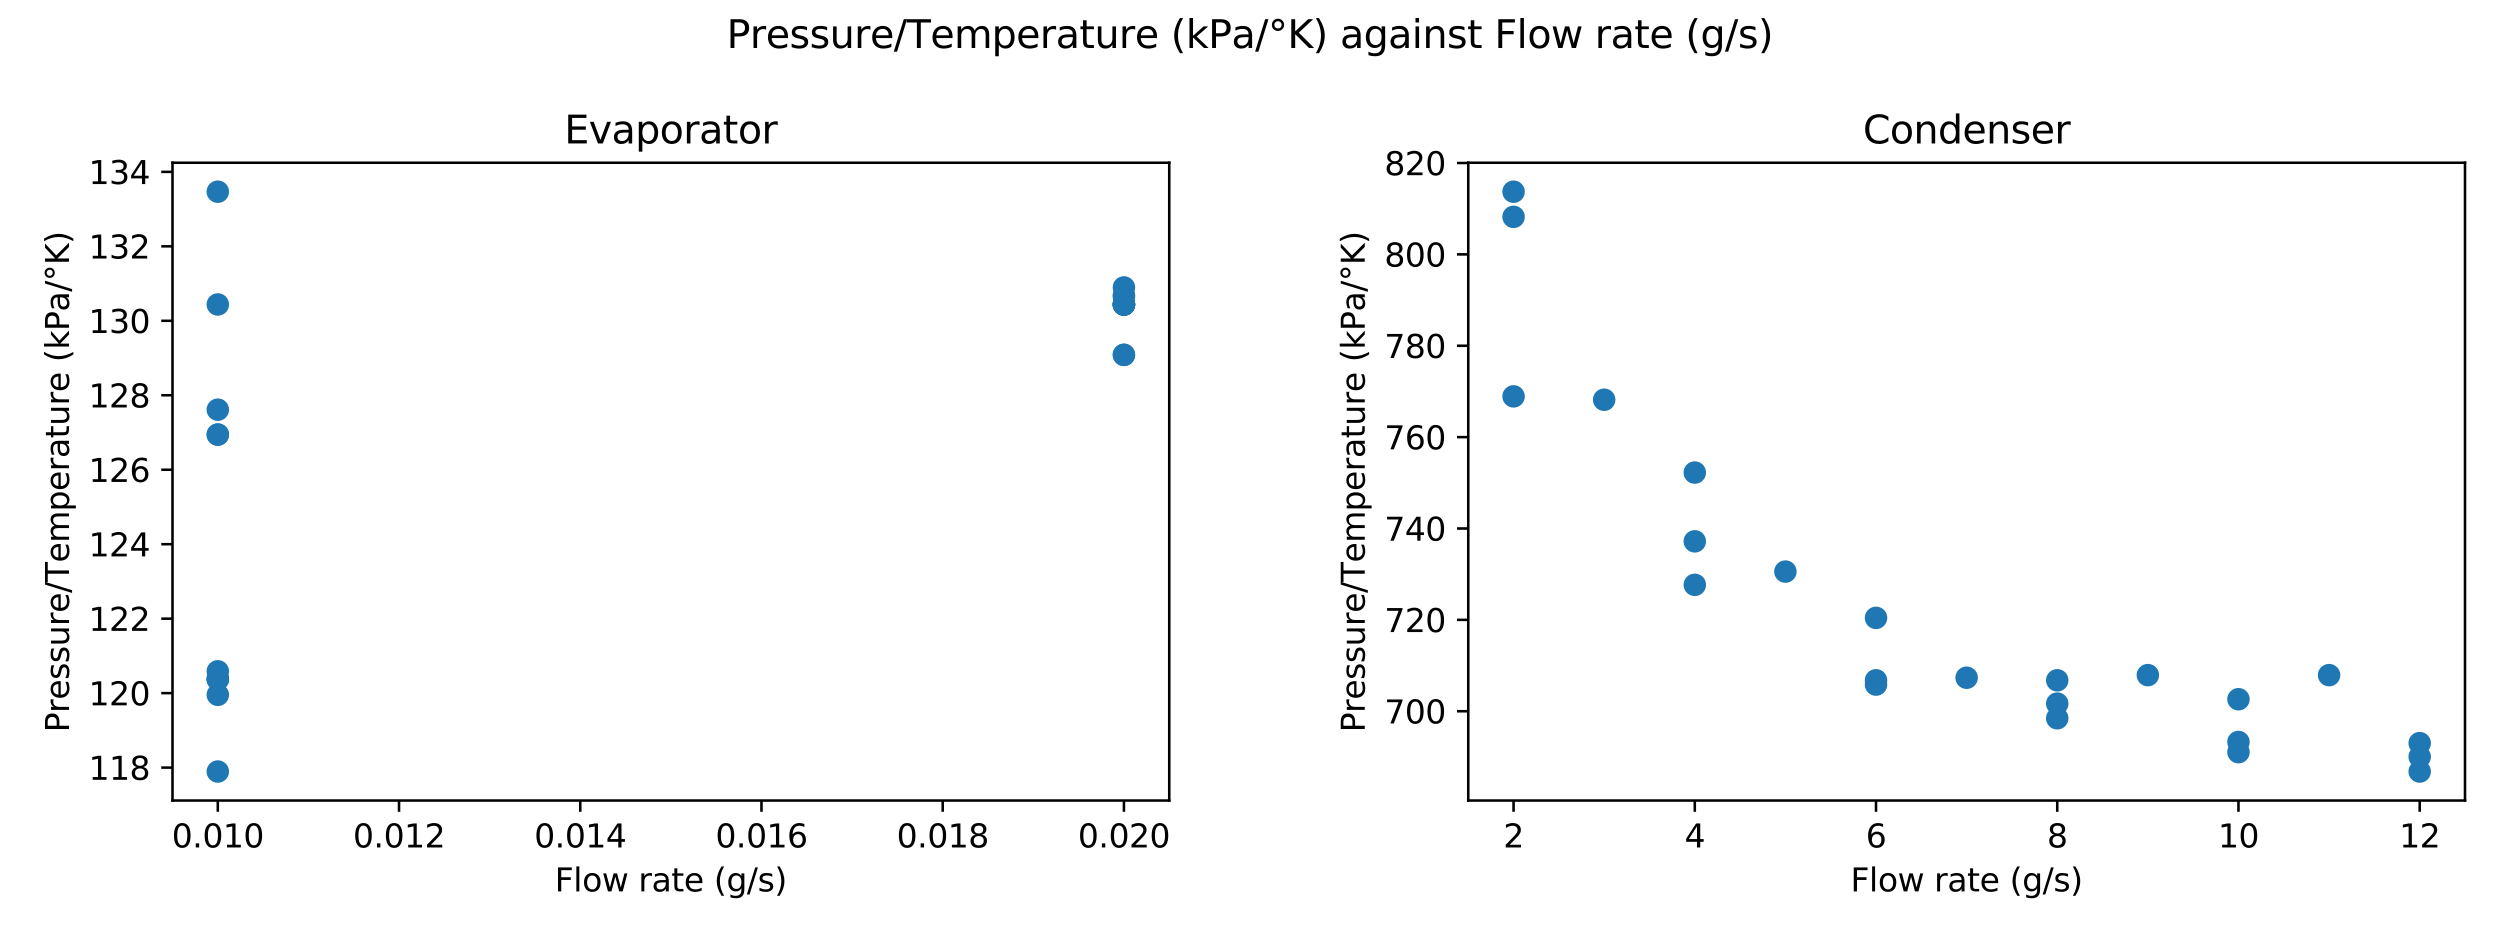 <?xml version="1.0" encoding="utf-8" standalone="no"?>
<!DOCTYPE svg PUBLIC "-//W3C//DTD SVG 1.1//EN"
  "http://www.w3.org/Graphics/SVG/1.1/DTD/svg11.dtd">
<svg xmlns:xlink="http://www.w3.org/1999/xlink" width="777.6pt" height="290.88pt" viewBox="0 0 777.6 290.88" xmlns="http://www.w3.org/2000/svg" version="1.1">
 <defs>
  <style type="text/css">*{stroke-linejoin: round; stroke-linecap: butt}</style>
 </defs>
 <g id="figure_1">
  <g id="patch_1">
   <path d="M 0 290.88 
L 777.6 290.88 
L 777.6 0 
L 0 0 
z
" style="fill: #ffffff"/>
  </g>
  <g id="axes_1">
   <g id="patch_2">
    <path d="M 53.654 248.993 
L 363.68 248.993 
L 363.68 50.613 
L 53.654 50.613 
z
" style="fill: #ffffff"/>
   </g>
   <g id="PathCollection_1">
    <defs>
     <path id="mc42097b749" d="M 0 3 
C 0.796 3 1.559 2.684 2.121 2.121 
C 2.684 1.559 3 0.796 3 0 
C 3 -0.796 2.684 -1.559 2.121 -2.121 
C 1.559 -2.684 0.796 -3 0 -3 
C -0.796 -3 -1.559 -2.684 -2.121 -2.121 
C -2.684 -1.559 -3 -0.796 -3 0 
C -3 0.796 -2.684 1.559 -2.121 2.121 
C -1.559 2.684 -0.796 3 0 3 
z
" style="stroke: #1f77b4"/>
    </defs>
    <g clip-path="url(#pc877915d03)">
     <use xlink:href="#mc42097b749" x="349.588" y="94.701" style="fill: #1f77b4; stroke: #1f77b4"/>
     <use xlink:href="#mc42097b749" x="349.588" y="94.701" style="fill: #1f77b4; stroke: #1f77b4"/>
     <use xlink:href="#mc42097b749" x="67.746" y="239.976" style="fill: #1f77b4; stroke: #1f77b4"/>
     <use xlink:href="#mc42097b749" x="67.746" y="127.426" style="fill: #1f77b4; stroke: #1f77b4"/>
     <use xlink:href="#mc42097b749" x="67.746" y="216.119" style="fill: #1f77b4; stroke: #1f77b4"/>
     <use xlink:href="#mc42097b749" x="349.588" y="110.374" style="fill: #1f77b4; stroke: #1f77b4"/>
     <use xlink:href="#mc42097b749" x="349.588" y="94.701" style="fill: #1f77b4; stroke: #1f77b4"/>
     <use xlink:href="#mc42097b749" x="67.746" y="135.174" style="fill: #1f77b4; stroke: #1f77b4"/>
     <use xlink:href="#mc42097b749" x="349.588" y="110.374" style="fill: #1f77b4; stroke: #1f77b4"/>
     <use xlink:href="#mc42097b749" x="67.746" y="211.247" style="fill: #1f77b4; stroke: #1f77b4"/>
     <use xlink:href="#mc42097b749" x="349.588" y="92.057" style="fill: #1f77b4; stroke: #1f77b4"/>
     <use xlink:href="#mc42097b749" x="67.746" y="135.174" style="fill: #1f77b4; stroke: #1f77b4"/>
     <use xlink:href="#mc42097b749" x="67.746" y="211.247" style="fill: #1f77b4; stroke: #1f77b4"/>
     <use xlink:href="#mc42097b749" x="349.588" y="94.701" style="fill: #1f77b4; stroke: #1f77b4"/>
     <use xlink:href="#mc42097b749" x="349.588" y="94.701" style="fill: #1f77b4; stroke: #1f77b4"/>
     <use xlink:href="#mc42097b749" x="67.746" y="94.701" style="fill: #1f77b4; stroke: #1f77b4"/>
     <use xlink:href="#mc42097b749" x="67.746" y="208.798" style="fill: #1f77b4; stroke: #1f77b4"/>
     <use xlink:href="#mc42097b749" x="349.588" y="92.057" style="fill: #1f77b4; stroke: #1f77b4"/>
     <use xlink:href="#mc42097b749" x="349.588" y="94.701" style="fill: #1f77b4; stroke: #1f77b4"/>
     <use xlink:href="#mc42097b749" x="67.746" y="59.63" style="fill: #1f77b4; stroke: #1f77b4"/>
     <use xlink:href="#mc42097b749" x="67.746" y="211.247" style="fill: #1f77b4; stroke: #1f77b4"/>
     <use xlink:href="#mc42097b749" x="349.588" y="94.701" style="fill: #1f77b4; stroke: #1f77b4"/>
     <use xlink:href="#mc42097b749" x="349.588" y="89.403" style="fill: #1f77b4; stroke: #1f77b4"/>
    </g>
   </g>
   <g id="matplotlib.axis_1">
    <g id="xtick_1">
     <g id="line2d_1">
      <defs>
       <path id="m29b76589a0" d="M 0 0 
L 0 3.5 
" style="stroke: #000000; stroke-width: 0.8"/>
      </defs>
      <g>
       <use xlink:href="#m29b76589a0" x="67.746" y="248.993" style="stroke: #000000; stroke-width: 0.8"/>
      </g>
     </g>
     <g id="text_1">
      <!-- 0.010 -->
      <g transform="translate(53.432 263.592) scale(0.1 -0.1)">
       <defs>
        <path id="DejaVuSans-30" d="M 2034 4250 
Q 1547 4250 1301 3770 
Q 1056 3291 1056 2328 
Q 1056 1369 1301 889 
Q 1547 409 2034 409 
Q 2525 409 2770 889 
Q 3016 1369 3016 2328 
Q 3016 3291 2770 3770 
Q 2525 4250 2034 4250 
z
M 2034 4750 
Q 2819 4750 3233 4129 
Q 3647 3509 3647 2328 
Q 3647 1150 3233 529 
Q 2819 -91 2034 -91 
Q 1250 -91 836 529 
Q 422 1150 422 2328 
Q 422 3509 836 4129 
Q 1250 4750 2034 4750 
z
" transform="scale(0.016)"/>
        <path id="DejaVuSans-2e" d="M 684 794 
L 1344 794 
L 1344 0 
L 684 0 
L 684 794 
z
" transform="scale(0.016)"/>
        <path id="DejaVuSans-31" d="M 794 531 
L 1825 531 
L 1825 4091 
L 703 3866 
L 703 4441 
L 1819 4666 
L 2450 4666 
L 2450 531 
L 3481 531 
L 3481 0 
L 794 0 
L 794 531 
z
" transform="scale(0.016)"/>
       </defs>
       <use xlink:href="#DejaVuSans-30"/>
       <use xlink:href="#DejaVuSans-2e" x="63.623"/>
       <use xlink:href="#DejaVuSans-30" x="95.41"/>
       <use xlink:href="#DejaVuSans-31" x="159.033"/>
       <use xlink:href="#DejaVuSans-30" x="222.656"/>
      </g>
     </g>
    </g>
    <g id="xtick_2">
     <g id="line2d_2">
      <g>
       <use xlink:href="#m29b76589a0" x="124.115" y="248.993" style="stroke: #000000; stroke-width: 0.8"/>
      </g>
     </g>
     <g id="text_2">
      <!-- 0.012 -->
      <g transform="translate(109.801 263.592) scale(0.1 -0.1)">
       <defs>
        <path id="DejaVuSans-32" d="M 1228 531 
L 3431 531 
L 3431 0 
L 469 0 
L 469 531 
Q 828 903 1448 1529 
Q 2069 2156 2228 2338 
Q 2531 2678 2651 2914 
Q 2772 3150 2772 3378 
Q 2772 3750 2511 3984 
Q 2250 4219 1831 4219 
Q 1534 4219 1204 4116 
Q 875 4013 500 3803 
L 500 4441 
Q 881 4594 1212 4672 
Q 1544 4750 1819 4750 
Q 2544 4750 2975 4387 
Q 3406 4025 3406 3419 
Q 3406 3131 3298 2873 
Q 3191 2616 2906 2266 
Q 2828 2175 2409 1742 
Q 1991 1309 1228 531 
z
" transform="scale(0.016)"/>
       </defs>
       <use xlink:href="#DejaVuSans-30"/>
       <use xlink:href="#DejaVuSans-2e" x="63.623"/>
       <use xlink:href="#DejaVuSans-30" x="95.41"/>
       <use xlink:href="#DejaVuSans-31" x="159.033"/>
       <use xlink:href="#DejaVuSans-32" x="222.656"/>
      </g>
     </g>
    </g>
    <g id="xtick_3">
     <g id="line2d_3">
      <g>
       <use xlink:href="#m29b76589a0" x="180.483" y="248.993" style="stroke: #000000; stroke-width: 0.8"/>
      </g>
     </g>
     <g id="text_3">
      <!-- 0.014 -->
      <g transform="translate(166.169 263.592) scale(0.1 -0.1)">
       <defs>
        <path id="DejaVuSans-34" d="M 2419 4116 
L 825 1625 
L 2419 1625 
L 2419 4116 
z
M 2253 4666 
L 3047 4666 
L 3047 1625 
L 3713 1625 
L 3713 1100 
L 3047 1100 
L 3047 0 
L 2419 0 
L 2419 1100 
L 313 1100 
L 313 1709 
L 2253 4666 
z
" transform="scale(0.016)"/>
       </defs>
       <use xlink:href="#DejaVuSans-30"/>
       <use xlink:href="#DejaVuSans-2e" x="63.623"/>
       <use xlink:href="#DejaVuSans-30" x="95.41"/>
       <use xlink:href="#DejaVuSans-31" x="159.033"/>
       <use xlink:href="#DejaVuSans-34" x="222.656"/>
      </g>
     </g>
    </g>
    <g id="xtick_4">
     <g id="line2d_4">
      <g>
       <use xlink:href="#m29b76589a0" x="236.851" y="248.993" style="stroke: #000000; stroke-width: 0.8"/>
      </g>
     </g>
     <g id="text_4">
      <!-- 0.016 -->
      <g transform="translate(222.537 263.592) scale(0.1 -0.1)">
       <defs>
        <path id="DejaVuSans-36" d="M 2113 2584 
Q 1688 2584 1439 2293 
Q 1191 2003 1191 1497 
Q 1191 994 1439 701 
Q 1688 409 2113 409 
Q 2538 409 2786 701 
Q 3034 994 3034 1497 
Q 3034 2003 2786 2293 
Q 2538 2584 2113 2584 
z
M 3366 4563 
L 3366 3988 
Q 3128 4100 2886 4159 
Q 2644 4219 2406 4219 
Q 1781 4219 1451 3797 
Q 1122 3375 1075 2522 
Q 1259 2794 1537 2939 
Q 1816 3084 2150 3084 
Q 2853 3084 3261 2657 
Q 3669 2231 3669 1497 
Q 3669 778 3244 343 
Q 2819 -91 2113 -91 
Q 1303 -91 875 529 
Q 447 1150 447 2328 
Q 447 3434 972 4092 
Q 1497 4750 2381 4750 
Q 2619 4750 2861 4703 
Q 3103 4656 3366 4563 
z
" transform="scale(0.016)"/>
       </defs>
       <use xlink:href="#DejaVuSans-30"/>
       <use xlink:href="#DejaVuSans-2e" x="63.623"/>
       <use xlink:href="#DejaVuSans-30" x="95.41"/>
       <use xlink:href="#DejaVuSans-31" x="159.033"/>
       <use xlink:href="#DejaVuSans-36" x="222.656"/>
      </g>
     </g>
    </g>
    <g id="xtick_5">
     <g id="line2d_5">
      <g>
       <use xlink:href="#m29b76589a0" x="293.22" y="248.993" style="stroke: #000000; stroke-width: 0.8"/>
      </g>
     </g>
     <g id="text_5">
      <!-- 0.018 -->
      <g transform="translate(278.906 263.592) scale(0.1 -0.1)">
       <defs>
        <path id="DejaVuSans-38" d="M 2034 2216 
Q 1584 2216 1326 1975 
Q 1069 1734 1069 1313 
Q 1069 891 1326 650 
Q 1584 409 2034 409 
Q 2484 409 2743 651 
Q 3003 894 3003 1313 
Q 3003 1734 2745 1975 
Q 2488 2216 2034 2216 
z
M 1403 2484 
Q 997 2584 770 2862 
Q 544 3141 544 3541 
Q 544 4100 942 4425 
Q 1341 4750 2034 4750 
Q 2731 4750 3128 4425 
Q 3525 4100 3525 3541 
Q 3525 3141 3298 2862 
Q 3072 2584 2669 2484 
Q 3125 2378 3379 2068 
Q 3634 1759 3634 1313 
Q 3634 634 3220 271 
Q 2806 -91 2034 -91 
Q 1263 -91 848 271 
Q 434 634 434 1313 
Q 434 1759 690 2068 
Q 947 2378 1403 2484 
z
M 1172 3481 
Q 1172 3119 1398 2916 
Q 1625 2713 2034 2713 
Q 2441 2713 2670 2916 
Q 2900 3119 2900 3481 
Q 2900 3844 2670 4047 
Q 2441 4250 2034 4250 
Q 1625 4250 1398 4047 
Q 1172 3844 1172 3481 
z
" transform="scale(0.016)"/>
       </defs>
       <use xlink:href="#DejaVuSans-30"/>
       <use xlink:href="#DejaVuSans-2e" x="63.623"/>
       <use xlink:href="#DejaVuSans-30" x="95.41"/>
       <use xlink:href="#DejaVuSans-31" x="159.033"/>
       <use xlink:href="#DejaVuSans-38" x="222.656"/>
      </g>
     </g>
    </g>
    <g id="xtick_6">
     <g id="line2d_6">
      <g>
       <use xlink:href="#m29b76589a0" x="349.588" y="248.993" style="stroke: #000000; stroke-width: 0.8"/>
      </g>
     </g>
     <g id="text_6">
      <!-- 0.020 -->
      <g transform="translate(335.274 263.592) scale(0.1 -0.1)">
       <use xlink:href="#DejaVuSans-30"/>
       <use xlink:href="#DejaVuSans-2e" x="63.623"/>
       <use xlink:href="#DejaVuSans-30" x="95.41"/>
       <use xlink:href="#DejaVuSans-32" x="159.033"/>
       <use xlink:href="#DejaVuSans-30" x="222.656"/>
      </g>
     </g>
    </g>
    <g id="text_7">
     <!-- Flow rate (g/s) -->
     <g transform="translate(172.555 277.27) scale(0.1 -0.1)">
      <defs>
       <path id="DejaVuSans-46" d="M 628 4666 
L 3309 4666 
L 3309 4134 
L 1259 4134 
L 1259 2759 
L 3109 2759 
L 3109 2228 
L 1259 2228 
L 1259 0 
L 628 0 
L 628 4666 
z
" transform="scale(0.016)"/>
       <path id="DejaVuSans-6c" d="M 603 4863 
L 1178 4863 
L 1178 0 
L 603 0 
L 603 4863 
z
" transform="scale(0.016)"/>
       <path id="DejaVuSans-6f" d="M 1959 3097 
Q 1497 3097 1228 2736 
Q 959 2375 959 1747 
Q 959 1119 1226 758 
Q 1494 397 1959 397 
Q 2419 397 2687 759 
Q 2956 1122 2956 1747 
Q 2956 2369 2687 2733 
Q 2419 3097 1959 3097 
z
M 1959 3584 
Q 2709 3584 3137 3096 
Q 3566 2609 3566 1747 
Q 3566 888 3137 398 
Q 2709 -91 1959 -91 
Q 1206 -91 779 398 
Q 353 888 353 1747 
Q 353 2609 779 3096 
Q 1206 3584 1959 3584 
z
" transform="scale(0.016)"/>
       <path id="DejaVuSans-77" d="M 269 3500 
L 844 3500 
L 1563 769 
L 2278 3500 
L 2956 3500 
L 3675 769 
L 4391 3500 
L 4966 3500 
L 4050 0 
L 3372 0 
L 2619 2869 
L 1863 0 
L 1184 0 
L 269 3500 
z
" transform="scale(0.016)"/>
       <path id="DejaVuSans-20" transform="scale(0.016)"/>
       <path id="DejaVuSans-72" d="M 2631 2963 
Q 2534 3019 2420 3045 
Q 2306 3072 2169 3072 
Q 1681 3072 1420 2755 
Q 1159 2438 1159 1844 
L 1159 0 
L 581 0 
L 581 3500 
L 1159 3500 
L 1159 2956 
Q 1341 3275 1631 3429 
Q 1922 3584 2338 3584 
Q 2397 3584 2469 3576 
Q 2541 3569 2628 3553 
L 2631 2963 
z
" transform="scale(0.016)"/>
       <path id="DejaVuSans-61" d="M 2194 1759 
Q 1497 1759 1228 1600 
Q 959 1441 959 1056 
Q 959 750 1161 570 
Q 1363 391 1709 391 
Q 2188 391 2477 730 
Q 2766 1069 2766 1631 
L 2766 1759 
L 2194 1759 
z
M 3341 1997 
L 3341 0 
L 2766 0 
L 2766 531 
Q 2569 213 2275 61 
Q 1981 -91 1556 -91 
Q 1019 -91 701 211 
Q 384 513 384 1019 
Q 384 1609 779 1909 
Q 1175 2209 1959 2209 
L 2766 2209 
L 2766 2266 
Q 2766 2663 2505 2880 
Q 2244 3097 1772 3097 
Q 1472 3097 1187 3025 
Q 903 2953 641 2809 
L 641 3341 
Q 956 3463 1253 3523 
Q 1550 3584 1831 3584 
Q 2591 3584 2966 3190 
Q 3341 2797 3341 1997 
z
" transform="scale(0.016)"/>
       <path id="DejaVuSans-74" d="M 1172 4494 
L 1172 3500 
L 2356 3500 
L 2356 3053 
L 1172 3053 
L 1172 1153 
Q 1172 725 1289 603 
Q 1406 481 1766 481 
L 2356 481 
L 2356 0 
L 1766 0 
Q 1100 0 847 248 
Q 594 497 594 1153 
L 594 3053 
L 172 3053 
L 172 3500 
L 594 3500 
L 594 4494 
L 1172 4494 
z
" transform="scale(0.016)"/>
       <path id="DejaVuSans-65" d="M 3597 1894 
L 3597 1613 
L 953 1613 
Q 991 1019 1311 708 
Q 1631 397 2203 397 
Q 2534 397 2845 478 
Q 3156 559 3463 722 
L 3463 178 
Q 3153 47 2828 -22 
Q 2503 -91 2169 -91 
Q 1331 -91 842 396 
Q 353 884 353 1716 
Q 353 2575 817 3079 
Q 1281 3584 2069 3584 
Q 2775 3584 3186 3129 
Q 3597 2675 3597 1894 
z
M 3022 2063 
Q 3016 2534 2758 2815 
Q 2500 3097 2075 3097 
Q 1594 3097 1305 2825 
Q 1016 2553 972 2059 
L 3022 2063 
z
" transform="scale(0.016)"/>
       <path id="DejaVuSans-28" d="M 1984 4856 
Q 1566 4138 1362 3434 
Q 1159 2731 1159 2009 
Q 1159 1288 1364 580 
Q 1569 -128 1984 -844 
L 1484 -844 
Q 1016 -109 783 600 
Q 550 1309 550 2009 
Q 550 2706 781 3412 
Q 1013 4119 1484 4856 
L 1984 4856 
z
" transform="scale(0.016)"/>
       <path id="DejaVuSans-67" d="M 2906 1791 
Q 2906 2416 2648 2759 
Q 2391 3103 1925 3103 
Q 1463 3103 1205 2759 
Q 947 2416 947 1791 
Q 947 1169 1205 825 
Q 1463 481 1925 481 
Q 2391 481 2648 825 
Q 2906 1169 2906 1791 
z
M 3481 434 
Q 3481 -459 3084 -895 
Q 2688 -1331 1869 -1331 
Q 1566 -1331 1297 -1286 
Q 1028 -1241 775 -1147 
L 775 -588 
Q 1028 -725 1275 -790 
Q 1522 -856 1778 -856 
Q 2344 -856 2625 -561 
Q 2906 -266 2906 331 
L 2906 616 
Q 2728 306 2450 153 
Q 2172 0 1784 0 
Q 1141 0 747 490 
Q 353 981 353 1791 
Q 353 2603 747 3093 
Q 1141 3584 1784 3584 
Q 2172 3584 2450 3431 
Q 2728 3278 2906 2969 
L 2906 3500 
L 3481 3500 
L 3481 434 
z
" transform="scale(0.016)"/>
       <path id="DejaVuSans-2f" d="M 1625 4666 
L 2156 4666 
L 531 -594 
L 0 -594 
L 1625 4666 
z
" transform="scale(0.016)"/>
       <path id="DejaVuSans-73" d="M 2834 3397 
L 2834 2853 
Q 2591 2978 2328 3040 
Q 2066 3103 1784 3103 
Q 1356 3103 1142 2972 
Q 928 2841 928 2578 
Q 928 2378 1081 2264 
Q 1234 2150 1697 2047 
L 1894 2003 
Q 2506 1872 2764 1633 
Q 3022 1394 3022 966 
Q 3022 478 2636 193 
Q 2250 -91 1575 -91 
Q 1294 -91 989 -36 
Q 684 19 347 128 
L 347 722 
Q 666 556 975 473 
Q 1284 391 1588 391 
Q 1994 391 2212 530 
Q 2431 669 2431 922 
Q 2431 1156 2273 1281 
Q 2116 1406 1581 1522 
L 1381 1569 
Q 847 1681 609 1914 
Q 372 2147 372 2553 
Q 372 3047 722 3315 
Q 1072 3584 1716 3584 
Q 2034 3584 2315 3537 
Q 2597 3491 2834 3397 
z
" transform="scale(0.016)"/>
       <path id="DejaVuSans-29" d="M 513 4856 
L 1013 4856 
Q 1481 4119 1714 3412 
Q 1947 2706 1947 2009 
Q 1947 1309 1714 600 
Q 1481 -109 1013 -844 
L 513 -844 
Q 928 -128 1133 580 
Q 1338 1288 1338 2009 
Q 1338 2731 1133 3434 
Q 928 4138 513 4856 
z
" transform="scale(0.016)"/>
      </defs>
      <use xlink:href="#DejaVuSans-46"/>
      <use xlink:href="#DejaVuSans-6c" x="57.52"/>
      <use xlink:href="#DejaVuSans-6f" x="85.303"/>
      <use xlink:href="#DejaVuSans-77" x="146.484"/>
      <use xlink:href="#DejaVuSans-20" x="228.271"/>
      <use xlink:href="#DejaVuSans-72" x="260.059"/>
      <use xlink:href="#DejaVuSans-61" x="301.172"/>
      <use xlink:href="#DejaVuSans-74" x="362.451"/>
      <use xlink:href="#DejaVuSans-65" x="401.66"/>
      <use xlink:href="#DejaVuSans-20" x="463.184"/>
      <use xlink:href="#DejaVuSans-28" x="494.971"/>
      <use xlink:href="#DejaVuSans-67" x="533.984"/>
      <use xlink:href="#DejaVuSans-2f" x="597.461"/>
      <use xlink:href="#DejaVuSans-73" x="631.152"/>
      <use xlink:href="#DejaVuSans-29" x="683.252"/>
     </g>
    </g>
   </g>
   <g id="matplotlib.axis_2">
    <g id="ytick_1">
     <g id="line2d_7">
      <defs>
       <path id="mc07add8ce2" d="M 0 0 
L -3.5 0 
" style="stroke: #000000; stroke-width: 0.8"/>
      </defs>
      <g>
       <use xlink:href="#mc07add8ce2" x="53.654" y="238.755" style="stroke: #000000; stroke-width: 0.8"/>
      </g>
     </g>
     <g id="text_8">
      <!-- 118 -->
      <g transform="translate(27.567 242.554) scale(0.1 -0.1)">
       <use xlink:href="#DejaVuSans-31"/>
       <use xlink:href="#DejaVuSans-31" x="63.623"/>
       <use xlink:href="#DejaVuSans-38" x="127.246"/>
      </g>
     </g>
    </g>
    <g id="ytick_2">
     <g id="line2d_8">
      <g>
       <use xlink:href="#mc07add8ce2" x="53.654" y="215.592" style="stroke: #000000; stroke-width: 0.8"/>
      </g>
     </g>
     <g id="text_9">
      <!-- 120 -->
      <g transform="translate(27.567 219.392) scale(0.1 -0.1)">
       <use xlink:href="#DejaVuSans-31"/>
       <use xlink:href="#DejaVuSans-32" x="63.623"/>
       <use xlink:href="#DejaVuSans-30" x="127.246"/>
      </g>
     </g>
    </g>
    <g id="ytick_3">
     <g id="line2d_9">
      <g>
       <use xlink:href="#mc07add8ce2" x="53.654" y="192.43" style="stroke: #000000; stroke-width: 0.8"/>
      </g>
     </g>
     <g id="text_10">
      <!-- 122 -->
      <g transform="translate(27.567 196.229) scale(0.1 -0.1)">
       <use xlink:href="#DejaVuSans-31"/>
       <use xlink:href="#DejaVuSans-32" x="63.623"/>
       <use xlink:href="#DejaVuSans-32" x="127.246"/>
      </g>
     </g>
    </g>
    <g id="ytick_4">
     <g id="line2d_10">
      <g>
       <use xlink:href="#mc07add8ce2" x="53.654" y="169.268" style="stroke: #000000; stroke-width: 0.8"/>
      </g>
     </g>
     <g id="text_11">
      <!-- 124 -->
      <g transform="translate(27.567 173.067) scale(0.1 -0.1)">
       <use xlink:href="#DejaVuSans-31"/>
       <use xlink:href="#DejaVuSans-32" x="63.623"/>
       <use xlink:href="#DejaVuSans-34" x="127.246"/>
      </g>
     </g>
    </g>
    <g id="ytick_5">
     <g id="line2d_11">
      <g>
       <use xlink:href="#mc07add8ce2" x="53.654" y="146.105" style="stroke: #000000; stroke-width: 0.8"/>
      </g>
     </g>
     <g id="text_12">
      <!-- 126 -->
      <g transform="translate(27.567 149.904) scale(0.1 -0.1)">
       <use xlink:href="#DejaVuSans-31"/>
       <use xlink:href="#DejaVuSans-32" x="63.623"/>
       <use xlink:href="#DejaVuSans-36" x="127.246"/>
      </g>
     </g>
    </g>
    <g id="ytick_6">
     <g id="line2d_12">
      <g>
       <use xlink:href="#mc07add8ce2" x="53.654" y="122.943" style="stroke: #000000; stroke-width: 0.8"/>
      </g>
     </g>
     <g id="text_13">
      <!-- 128 -->
      <g transform="translate(27.567 126.742) scale(0.1 -0.1)">
       <use xlink:href="#DejaVuSans-31"/>
       <use xlink:href="#DejaVuSans-32" x="63.623"/>
       <use xlink:href="#DejaVuSans-38" x="127.246"/>
      </g>
     </g>
    </g>
    <g id="ytick_7">
     <g id="line2d_13">
      <g>
       <use xlink:href="#mc07add8ce2" x="53.654" y="99.78" style="stroke: #000000; stroke-width: 0.8"/>
      </g>
     </g>
     <g id="text_14">
      <!-- 130 -->
      <g transform="translate(27.567 103.58) scale(0.1 -0.1)">
       <defs>
        <path id="DejaVuSans-33" d="M 2597 2516 
Q 3050 2419 3304 2112 
Q 3559 1806 3559 1356 
Q 3559 666 3084 287 
Q 2609 -91 1734 -91 
Q 1441 -91 1130 -33 
Q 819 25 488 141 
L 488 750 
Q 750 597 1062 519 
Q 1375 441 1716 441 
Q 2309 441 2620 675 
Q 2931 909 2931 1356 
Q 2931 1769 2642 2001 
Q 2353 2234 1838 2234 
L 1294 2234 
L 1294 2753 
L 1863 2753 
Q 2328 2753 2575 2939 
Q 2822 3125 2822 3475 
Q 2822 3834 2567 4026 
Q 2313 4219 1838 4219 
Q 1578 4219 1281 4162 
Q 984 4106 628 3988 
L 628 4550 
Q 988 4650 1302 4700 
Q 1616 4750 1894 4750 
Q 2613 4750 3031 4423 
Q 3450 4097 3450 3541 
Q 3450 3153 3228 2886 
Q 3006 2619 2597 2516 
z
" transform="scale(0.016)"/>
       </defs>
       <use xlink:href="#DejaVuSans-31"/>
       <use xlink:href="#DejaVuSans-33" x="63.623"/>
       <use xlink:href="#DejaVuSans-30" x="127.246"/>
      </g>
     </g>
    </g>
    <g id="ytick_8">
     <g id="line2d_14">
      <g>
       <use xlink:href="#mc07add8ce2" x="53.654" y="76.618" style="stroke: #000000; stroke-width: 0.8"/>
      </g>
     </g>
     <g id="text_15">
      <!-- 132 -->
      <g transform="translate(27.567 80.417) scale(0.1 -0.1)">
       <use xlink:href="#DejaVuSans-31"/>
       <use xlink:href="#DejaVuSans-33" x="63.623"/>
       <use xlink:href="#DejaVuSans-32" x="127.246"/>
      </g>
     </g>
    </g>
    <g id="ytick_9">
     <g id="line2d_15">
      <g>
       <use xlink:href="#mc07add8ce2" x="53.654" y="53.456" style="stroke: #000000; stroke-width: 0.8"/>
      </g>
     </g>
     <g id="text_16">
      <!-- 134 -->
      <g transform="translate(27.567 57.255) scale(0.1 -0.1)">
       <use xlink:href="#DejaVuSans-31"/>
       <use xlink:href="#DejaVuSans-33" x="63.623"/>
       <use xlink:href="#DejaVuSans-34" x="127.246"/>
      </g>
     </g>
    </g>
    <g id="text_17">
     <!-- Pressure/Temperature (kPa/$\degree$K) -->
     <g transform="translate(21.467 227.753) rotate(-90) scale(0.1 -0.1)">
      <defs>
       <path id="DejaVuSans-50" d="M 1259 4147 
L 1259 2394 
L 2053 2394 
Q 2494 2394 2734 2622 
Q 2975 2850 2975 3272 
Q 2975 3691 2734 3919 
Q 2494 4147 2053 4147 
L 1259 4147 
z
M 628 4666 
L 2053 4666 
Q 2838 4666 3239 4311 
Q 3641 3956 3641 3272 
Q 3641 2581 3239 2228 
Q 2838 1875 2053 1875 
L 1259 1875 
L 1259 0 
L 628 0 
L 628 4666 
z
" transform="scale(0.016)"/>
       <path id="DejaVuSans-75" d="M 544 1381 
L 544 3500 
L 1119 3500 
L 1119 1403 
Q 1119 906 1312 657 
Q 1506 409 1894 409 
Q 2359 409 2629 706 
Q 2900 1003 2900 1516 
L 2900 3500 
L 3475 3500 
L 3475 0 
L 2900 0 
L 2900 538 
Q 2691 219 2414 64 
Q 2138 -91 1772 -91 
Q 1169 -91 856 284 
Q 544 659 544 1381 
z
M 1991 3584 
L 1991 3584 
z
" transform="scale(0.016)"/>
       <path id="DejaVuSans-54" d="M -19 4666 
L 3928 4666 
L 3928 4134 
L 2272 4134 
L 2272 0 
L 1638 0 
L 1638 4134 
L -19 4134 
L -19 4666 
z
" transform="scale(0.016)"/>
       <path id="DejaVuSans-6d" d="M 3328 2828 
Q 3544 3216 3844 3400 
Q 4144 3584 4550 3584 
Q 5097 3584 5394 3201 
Q 5691 2819 5691 2113 
L 5691 0 
L 5113 0 
L 5113 2094 
Q 5113 2597 4934 2840 
Q 4756 3084 4391 3084 
Q 3944 3084 3684 2787 
Q 3425 2491 3425 1978 
L 3425 0 
L 2847 0 
L 2847 2094 
Q 2847 2600 2669 2842 
Q 2491 3084 2119 3084 
Q 1678 3084 1418 2786 
Q 1159 2488 1159 1978 
L 1159 0 
L 581 0 
L 581 3500 
L 1159 3500 
L 1159 2956 
Q 1356 3278 1631 3431 
Q 1906 3584 2284 3584 
Q 2666 3584 2933 3390 
Q 3200 3197 3328 2828 
z
" transform="scale(0.016)"/>
       <path id="DejaVuSans-70" d="M 1159 525 
L 1159 -1331 
L 581 -1331 
L 581 3500 
L 1159 3500 
L 1159 2969 
Q 1341 3281 1617 3432 
Q 1894 3584 2278 3584 
Q 2916 3584 3314 3078 
Q 3713 2572 3713 1747 
Q 3713 922 3314 415 
Q 2916 -91 2278 -91 
Q 1894 -91 1617 61 
Q 1341 213 1159 525 
z
M 3116 1747 
Q 3116 2381 2855 2742 
Q 2594 3103 2138 3103 
Q 1681 3103 1420 2742 
Q 1159 2381 1159 1747 
Q 1159 1113 1420 752 
Q 1681 391 2138 391 
Q 2594 391 2855 752 
Q 3116 1113 3116 1747 
z
" transform="scale(0.016)"/>
       <path id="DejaVuSans-6b" d="M 581 4863 
L 1159 4863 
L 1159 1991 
L 2875 3500 
L 3609 3500 
L 1753 1863 
L 3688 0 
L 2938 0 
L 1159 1709 
L 1159 0 
L 581 0 
L 581 4863 
z
" transform="scale(0.016)"/>
       <path id="DejaVuSans-b0" d="M 1600 4347 
Q 1350 4347 1178 4173 
Q 1006 4000 1006 3750 
Q 1006 3503 1178 3333 
Q 1350 3163 1600 3163 
Q 1850 3163 2022 3333 
Q 2194 3503 2194 3750 
Q 2194 3997 2020 4172 
Q 1847 4347 1600 4347 
z
M 1600 4750 
Q 1800 4750 1984 4673 
Q 2169 4597 2303 4453 
Q 2447 4313 2519 4134 
Q 2591 3956 2591 3750 
Q 2591 3338 2302 3052 
Q 2013 2766 1594 2766 
Q 1172 2766 890 3047 
Q 609 3328 609 3750 
Q 609 4169 896 4459 
Q 1184 4750 1600 4750 
z
" transform="scale(0.016)"/>
       <path id="DejaVuSans-4b" d="M 628 4666 
L 1259 4666 
L 1259 2694 
L 3353 4666 
L 4166 4666 
L 1850 2491 
L 4331 0 
L 3500 0 
L 1259 2247 
L 1259 0 
L 628 0 
L 628 4666 
z
" transform="scale(0.016)"/>
      </defs>
      <use xlink:href="#DejaVuSans-50" transform="translate(0 0.016)"/>
      <use xlink:href="#DejaVuSans-72" transform="translate(60.303 0.016)"/>
      <use xlink:href="#DejaVuSans-65" transform="translate(101.416 0.016)"/>
      <use xlink:href="#DejaVuSans-73" transform="translate(162.939 0.016)"/>
      <use xlink:href="#DejaVuSans-73" transform="translate(215.039 0.016)"/>
      <use xlink:href="#DejaVuSans-75" transform="translate(267.139 0.016)"/>
      <use xlink:href="#DejaVuSans-72" transform="translate(330.518 0.016)"/>
      <use xlink:href="#DejaVuSans-65" transform="translate(371.631 0.016)"/>
      <use xlink:href="#DejaVuSans-2f" transform="translate(433.154 0.016)"/>
      <use xlink:href="#DejaVuSans-54" transform="translate(466.846 0.016)"/>
      <use xlink:href="#DejaVuSans-65" transform="translate(527.93 0.016)"/>
      <use xlink:href="#DejaVuSans-6d" transform="translate(589.453 0.016)"/>
      <use xlink:href="#DejaVuSans-70" transform="translate(686.865 0.016)"/>
      <use xlink:href="#DejaVuSans-65" transform="translate(750.342 0.016)"/>
      <use xlink:href="#DejaVuSans-72" transform="translate(811.865 0.016)"/>
      <use xlink:href="#DejaVuSans-61" transform="translate(852.979 0.016)"/>
      <use xlink:href="#DejaVuSans-74" transform="translate(914.258 0.016)"/>
      <use xlink:href="#DejaVuSans-75" transform="translate(953.467 0.016)"/>
      <use xlink:href="#DejaVuSans-72" transform="translate(1016.846 0.016)"/>
      <use xlink:href="#DejaVuSans-65" transform="translate(1057.959 0.016)"/>
      <use xlink:href="#DejaVuSans-20" transform="translate(1119.482 0.016)"/>
      <use xlink:href="#DejaVuSans-28" transform="translate(1151.27 0.016)"/>
      <use xlink:href="#DejaVuSans-6b" transform="translate(1190.283 0.016)"/>
      <use xlink:href="#DejaVuSans-50" transform="translate(1248.193 0.016)"/>
      <use xlink:href="#DejaVuSans-61" transform="translate(1308.496 0.016)"/>
      <use xlink:href="#DejaVuSans-2f" transform="translate(1369.775 0.016)"/>
      <use xlink:href="#DejaVuSans-b0" transform="translate(1403.467 0.016)"/>
      <use xlink:href="#DejaVuSans-4b" transform="translate(1453.467 0.016)"/>
      <use xlink:href="#DejaVuSans-29" transform="translate(1519.043 0.016)"/>
     </g>
    </g>
   </g>
   <g id="patch_3">
    <path d="M 53.654 248.993 
L 53.654 50.613 
" style="fill: none; stroke: #000000; stroke-width: 0.8; stroke-linejoin: miter; stroke-linecap: square"/>
   </g>
   <g id="patch_4">
    <path d="M 363.68 248.993 
L 363.68 50.613 
" style="fill: none; stroke: #000000; stroke-width: 0.8; stroke-linejoin: miter; stroke-linecap: square"/>
   </g>
   <g id="patch_5">
    <path d="M 53.654 248.993 
L 363.68 248.993 
" style="fill: none; stroke: #000000; stroke-width: 0.8; stroke-linejoin: miter; stroke-linecap: square"/>
   </g>
   <g id="patch_6">
    <path d="M 53.654 50.613 
L 363.68 50.613 
" style="fill: none; stroke: #000000; stroke-width: 0.8; stroke-linejoin: miter; stroke-linecap: square"/>
   </g>
   <g id="text_18">
    <!-- Evaporator -->
    <g transform="translate(175.534 44.613) scale(0.12 -0.12)">
     <defs>
      <path id="DejaVuSans-45" d="M 628 4666 
L 3578 4666 
L 3578 4134 
L 1259 4134 
L 1259 2753 
L 3481 2753 
L 3481 2222 
L 1259 2222 
L 1259 531 
L 3634 531 
L 3634 0 
L 628 0 
L 628 4666 
z
" transform="scale(0.016)"/>
      <path id="DejaVuSans-76" d="M 191 3500 
L 800 3500 
L 1894 563 
L 2988 3500 
L 3597 3500 
L 2284 0 
L 1503 0 
L 191 3500 
z
" transform="scale(0.016)"/>
     </defs>
     <use xlink:href="#DejaVuSans-45"/>
     <use xlink:href="#DejaVuSans-76" x="63.184"/>
     <use xlink:href="#DejaVuSans-61" x="122.363"/>
     <use xlink:href="#DejaVuSans-70" x="183.643"/>
     <use xlink:href="#DejaVuSans-6f" x="247.119"/>
     <use xlink:href="#DejaVuSans-72" x="308.301"/>
     <use xlink:href="#DejaVuSans-61" x="349.414"/>
     <use xlink:href="#DejaVuSans-74" x="410.693"/>
     <use xlink:href="#DejaVuSans-6f" x="449.902"/>
     <use xlink:href="#DejaVuSans-72" x="511.084"/>
    </g>
   </g>
  </g>
  <g id="axes_2">
   <g id="patch_7">
    <path d="M 456.688 248.993 
L 766.714 248.993 
L 766.714 50.613 
L 456.688 50.613 
z
" style="fill: #ffffff"/>
   </g>
   <g id="PathCollection_2">
    <g clip-path="url(#p0a37f9ca3f)">
     <use xlink:href="#mc42097b749" x="470.78" y="123.287" style="fill: #1f77b4; stroke: #1f77b4"/>
     <use xlink:href="#mc42097b749" x="470.78" y="67.45" style="fill: #1f77b4; stroke: #1f77b4"/>
     <use xlink:href="#mc42097b749" x="470.78" y="59.63" style="fill: #1f77b4; stroke: #1f77b4"/>
     <use xlink:href="#mc42097b749" x="498.964" y="124.332" style="fill: #1f77b4; stroke: #1f77b4"/>
     <use xlink:href="#mc42097b749" x="527.148" y="146.989" style="fill: #1f77b4; stroke: #1f77b4"/>
     <use xlink:href="#mc42097b749" x="527.148" y="181.904" style="fill: #1f77b4; stroke: #1f77b4"/>
     <use xlink:href="#mc42097b749" x="527.148" y="168.377" style="fill: #1f77b4; stroke: #1f77b4"/>
     <use xlink:href="#mc42097b749" x="555.332" y="177.786" style="fill: #1f77b4; stroke: #1f77b4"/>
     <use xlink:href="#mc42097b749" x="583.517" y="212.937" style="fill: #1f77b4; stroke: #1f77b4"/>
     <use xlink:href="#mc42097b749" x="583.517" y="192.182" style="fill: #1f77b4; stroke: #1f77b4"/>
     <use xlink:href="#mc42097b749" x="583.517" y="211.602" style="fill: #1f77b4; stroke: #1f77b4"/>
     <use xlink:href="#mc42097b749" x="611.701" y="210.8" style="fill: #1f77b4; stroke: #1f77b4"/>
     <use xlink:href="#mc42097b749" x="639.885" y="211.602" style="fill: #1f77b4; stroke: #1f77b4"/>
     <use xlink:href="#mc42097b749" x="639.885" y="218.847" style="fill: #1f77b4; stroke: #1f77b4"/>
     <use xlink:href="#mc42097b749" x="639.885" y="223.414" style="fill: #1f77b4; stroke: #1f77b4"/>
     <use xlink:href="#mc42097b749" x="668.069" y="209.996" style="fill: #1f77b4; stroke: #1f77b4"/>
     <use xlink:href="#mc42097b749" x="696.253" y="217.489" style="fill: #1f77b4; stroke: #1f77b4"/>
     <use xlink:href="#mc42097b749" x="696.253" y="230.783" style="fill: #1f77b4; stroke: #1f77b4"/>
     <use xlink:href="#mc42097b749" x="696.253" y="233.959" style="fill: #1f77b4; stroke: #1f77b4"/>
     <use xlink:href="#mc42097b749" x="724.437" y="209.996" style="fill: #1f77b4; stroke: #1f77b4"/>
     <use xlink:href="#mc42097b749" x="752.622" y="231.146" style="fill: #1f77b4; stroke: #1f77b4"/>
     <use xlink:href="#mc42097b749" x="752.622" y="235.379" style="fill: #1f77b4; stroke: #1f77b4"/>
     <use xlink:href="#mc42097b749" x="752.622" y="239.976" style="fill: #1f77b4; stroke: #1f77b4"/>
    </g>
   </g>
   <g id="matplotlib.axis_3">
    <g id="xtick_7">
     <g id="line2d_16">
      <g>
       <use xlink:href="#m29b76589a0" x="470.78" y="248.993" style="stroke: #000000; stroke-width: 0.8"/>
      </g>
     </g>
     <g id="text_19">
      <!-- 2 -->
      <g transform="translate(467.599 263.592) scale(0.1 -0.1)">
       <use xlink:href="#DejaVuSans-32"/>
      </g>
     </g>
    </g>
    <g id="xtick_8">
     <g id="line2d_17">
      <g>
       <use xlink:href="#m29b76589a0" x="527.148" y="248.993" style="stroke: #000000; stroke-width: 0.8"/>
      </g>
     </g>
     <g id="text_20">
      <!-- 4 -->
      <g transform="translate(523.967 263.592) scale(0.1 -0.1)">
       <use xlink:href="#DejaVuSans-34"/>
      </g>
     </g>
    </g>
    <g id="xtick_9">
     <g id="line2d_18">
      <g>
       <use xlink:href="#m29b76589a0" x="583.517" y="248.993" style="stroke: #000000; stroke-width: 0.8"/>
      </g>
     </g>
     <g id="text_21">
      <!-- 6 -->
      <g transform="translate(580.335 263.592) scale(0.1 -0.1)">
       <use xlink:href="#DejaVuSans-36"/>
      </g>
     </g>
    </g>
    <g id="xtick_10">
     <g id="line2d_19">
      <g>
       <use xlink:href="#m29b76589a0" x="639.885" y="248.993" style="stroke: #000000; stroke-width: 0.8"/>
      </g>
     </g>
     <g id="text_22">
      <!-- 8 -->
      <g transform="translate(636.704 263.592) scale(0.1 -0.1)">
       <use xlink:href="#DejaVuSans-38"/>
      </g>
     </g>
    </g>
    <g id="xtick_11">
     <g id="line2d_20">
      <g>
       <use xlink:href="#m29b76589a0" x="696.253" y="248.993" style="stroke: #000000; stroke-width: 0.8"/>
      </g>
     </g>
     <g id="text_23">
      <!-- 10 -->
      <g transform="translate(689.891 263.592) scale(0.1 -0.1)">
       <use xlink:href="#DejaVuSans-31"/>
       <use xlink:href="#DejaVuSans-30" x="63.623"/>
      </g>
     </g>
    </g>
    <g id="xtick_12">
     <g id="line2d_21">
      <g>
       <use xlink:href="#m29b76589a0" x="752.622" y="248.993" style="stroke: #000000; stroke-width: 0.8"/>
      </g>
     </g>
     <g id="text_24">
      <!-- 12 -->
      <g transform="translate(746.259 263.592) scale(0.1 -0.1)">
       <use xlink:href="#DejaVuSans-31"/>
       <use xlink:href="#DejaVuSans-32" x="63.623"/>
      </g>
     </g>
    </g>
    <g id="text_25">
     <!-- Flow rate (g/s) -->
     <g transform="translate(575.588 277.27) scale(0.1 -0.1)">
      <use xlink:href="#DejaVuSans-46"/>
      <use xlink:href="#DejaVuSans-6c" x="57.52"/>
      <use xlink:href="#DejaVuSans-6f" x="85.303"/>
      <use xlink:href="#DejaVuSans-77" x="146.484"/>
      <use xlink:href="#DejaVuSans-20" x="228.271"/>
      <use xlink:href="#DejaVuSans-72" x="260.059"/>
      <use xlink:href="#DejaVuSans-61" x="301.172"/>
      <use xlink:href="#DejaVuSans-74" x="362.451"/>
      <use xlink:href="#DejaVuSans-65" x="401.66"/>
      <use xlink:href="#DejaVuSans-20" x="463.184"/>
      <use xlink:href="#DejaVuSans-28" x="494.971"/>
      <use xlink:href="#DejaVuSans-67" x="533.984"/>
      <use xlink:href="#DejaVuSans-2f" x="597.461"/>
      <use xlink:href="#DejaVuSans-73" x="631.152"/>
      <use xlink:href="#DejaVuSans-29" x="683.252"/>
     </g>
    </g>
   </g>
   <g id="matplotlib.axis_4">
    <g id="ytick_10">
     <g id="line2d_22">
      <g>
       <use xlink:href="#mc07add8ce2" x="456.688" y="221.222" style="stroke: #000000; stroke-width: 0.8"/>
      </g>
     </g>
     <g id="text_26">
      <!-- 700 -->
      <g transform="translate(430.6 225.021) scale(0.1 -0.1)">
       <defs>
        <path id="DejaVuSans-37" d="M 525 4666 
L 3525 4666 
L 3525 4397 
L 1831 0 
L 1172 0 
L 2766 4134 
L 525 4134 
L 525 4666 
z
" transform="scale(0.016)"/>
       </defs>
       <use xlink:href="#DejaVuSans-37"/>
       <use xlink:href="#DejaVuSans-30" x="63.623"/>
       <use xlink:href="#DejaVuSans-30" x="127.246"/>
      </g>
     </g>
    </g>
    <g id="ytick_11">
     <g id="line2d_23">
      <g>
       <use xlink:href="#mc07add8ce2" x="456.688" y="192.802" style="stroke: #000000; stroke-width: 0.8"/>
      </g>
     </g>
     <g id="text_27">
      <!-- 720 -->
      <g transform="translate(430.6 196.601) scale(0.1 -0.1)">
       <use xlink:href="#DejaVuSans-37"/>
       <use xlink:href="#DejaVuSans-32" x="63.623"/>
       <use xlink:href="#DejaVuSans-30" x="127.246"/>
      </g>
     </g>
    </g>
    <g id="ytick_12">
     <g id="line2d_24">
      <g>
       <use xlink:href="#mc07add8ce2" x="456.688" y="164.382" style="stroke: #000000; stroke-width: 0.8"/>
      </g>
     </g>
     <g id="text_28">
      <!-- 740 -->
      <g transform="translate(430.6 168.181) scale(0.1 -0.1)">
       <use xlink:href="#DejaVuSans-37"/>
       <use xlink:href="#DejaVuSans-34" x="63.623"/>
       <use xlink:href="#DejaVuSans-30" x="127.246"/>
      </g>
     </g>
    </g>
    <g id="ytick_13">
     <g id="line2d_25">
      <g>
       <use xlink:href="#mc07add8ce2" x="456.688" y="135.962" style="stroke: #000000; stroke-width: 0.8"/>
      </g>
     </g>
     <g id="text_29">
      <!-- 760 -->
      <g transform="translate(430.6 139.761) scale(0.1 -0.1)">
       <use xlink:href="#DejaVuSans-37"/>
       <use xlink:href="#DejaVuSans-36" x="63.623"/>
       <use xlink:href="#DejaVuSans-30" x="127.246"/>
      </g>
     </g>
    </g>
    <g id="ytick_14">
     <g id="line2d_26">
      <g>
       <use xlink:href="#mc07add8ce2" x="456.688" y="107.542" style="stroke: #000000; stroke-width: 0.8"/>
      </g>
     </g>
     <g id="text_30">
      <!-- 780 -->
      <g transform="translate(430.6 111.341) scale(0.1 -0.1)">
       <use xlink:href="#DejaVuSans-37"/>
       <use xlink:href="#DejaVuSans-38" x="63.623"/>
       <use xlink:href="#DejaVuSans-30" x="127.246"/>
      </g>
     </g>
    </g>
    <g id="ytick_15">
     <g id="line2d_27">
      <g>
       <use xlink:href="#mc07add8ce2" x="456.688" y="79.121" style="stroke: #000000; stroke-width: 0.8"/>
      </g>
     </g>
     <g id="text_31">
      <!-- 800 -->
      <g transform="translate(430.6 82.921) scale(0.1 -0.1)">
       <use xlink:href="#DejaVuSans-38"/>
       <use xlink:href="#DejaVuSans-30" x="63.623"/>
       <use xlink:href="#DejaVuSans-30" x="127.246"/>
      </g>
     </g>
    </g>
    <g id="ytick_16">
     <g id="line2d_28">
      <g>
       <use xlink:href="#mc07add8ce2" x="456.688" y="50.701" style="stroke: #000000; stroke-width: 0.8"/>
      </g>
     </g>
     <g id="text_32">
      <!-- 820 -->
      <g transform="translate(430.6 54.5) scale(0.1 -0.1)">
       <use xlink:href="#DejaVuSans-38"/>
       <use xlink:href="#DejaVuSans-32" x="63.623"/>
       <use xlink:href="#DejaVuSans-30" x="127.246"/>
      </g>
     </g>
    </g>
    <g id="text_33">
     <!-- Pressure/Temperature (kPa/$\degree$K) -->
     <g transform="translate(424.5 227.753) rotate(-90) scale(0.1 -0.1)">
      <use xlink:href="#DejaVuSans-50" transform="translate(0 0.016)"/>
      <use xlink:href="#DejaVuSans-72" transform="translate(60.303 0.016)"/>
      <use xlink:href="#DejaVuSans-65" transform="translate(101.416 0.016)"/>
      <use xlink:href="#DejaVuSans-73" transform="translate(162.939 0.016)"/>
      <use xlink:href="#DejaVuSans-73" transform="translate(215.039 0.016)"/>
      <use xlink:href="#DejaVuSans-75" transform="translate(267.139 0.016)"/>
      <use xlink:href="#DejaVuSans-72" transform="translate(330.518 0.016)"/>
      <use xlink:href="#DejaVuSans-65" transform="translate(371.631 0.016)"/>
      <use xlink:href="#DejaVuSans-2f" transform="translate(433.154 0.016)"/>
      <use xlink:href="#DejaVuSans-54" transform="translate(466.846 0.016)"/>
      <use xlink:href="#DejaVuSans-65" transform="translate(527.93 0.016)"/>
      <use xlink:href="#DejaVuSans-6d" transform="translate(589.453 0.016)"/>
      <use xlink:href="#DejaVuSans-70" transform="translate(686.865 0.016)"/>
      <use xlink:href="#DejaVuSans-65" transform="translate(750.342 0.016)"/>
      <use xlink:href="#DejaVuSans-72" transform="translate(811.865 0.016)"/>
      <use xlink:href="#DejaVuSans-61" transform="translate(852.979 0.016)"/>
      <use xlink:href="#DejaVuSans-74" transform="translate(914.258 0.016)"/>
      <use xlink:href="#DejaVuSans-75" transform="translate(953.467 0.016)"/>
      <use xlink:href="#DejaVuSans-72" transform="translate(1016.846 0.016)"/>
      <use xlink:href="#DejaVuSans-65" transform="translate(1057.959 0.016)"/>
      <use xlink:href="#DejaVuSans-20" transform="translate(1119.482 0.016)"/>
      <use xlink:href="#DejaVuSans-28" transform="translate(1151.27 0.016)"/>
      <use xlink:href="#DejaVuSans-6b" transform="translate(1190.283 0.016)"/>
      <use xlink:href="#DejaVuSans-50" transform="translate(1248.193 0.016)"/>
      <use xlink:href="#DejaVuSans-61" transform="translate(1308.496 0.016)"/>
      <use xlink:href="#DejaVuSans-2f" transform="translate(1369.775 0.016)"/>
      <use xlink:href="#DejaVuSans-b0" transform="translate(1403.467 0.016)"/>
      <use xlink:href="#DejaVuSans-4b" transform="translate(1453.467 0.016)"/>
      <use xlink:href="#DejaVuSans-29" transform="translate(1519.043 0.016)"/>
     </g>
    </g>
   </g>
   <g id="patch_8">
    <path d="M 456.688 248.993 
L 456.688 50.613 
" style="fill: none; stroke: #000000; stroke-width: 0.8; stroke-linejoin: miter; stroke-linecap: square"/>
   </g>
   <g id="patch_9">
    <path d="M 766.714 248.993 
L 766.714 50.613 
" style="fill: none; stroke: #000000; stroke-width: 0.8; stroke-linejoin: miter; stroke-linecap: square"/>
   </g>
   <g id="patch_10">
    <path d="M 456.688 248.993 
L 766.714 248.993 
" style="fill: none; stroke: #000000; stroke-width: 0.8; stroke-linejoin: miter; stroke-linecap: square"/>
   </g>
   <g id="patch_11">
    <path d="M 456.688 50.613 
L 766.714 50.613 
" style="fill: none; stroke: #000000; stroke-width: 0.8; stroke-linejoin: miter; stroke-linecap: square"/>
   </g>
   <g id="text_34">
    <!-- Condenser -->
    <g transform="translate(579.45 44.613) scale(0.12 -0.12)">
     <defs>
      <path id="DejaVuSans-43" d="M 4122 4306 
L 4122 3641 
Q 3803 3938 3442 4084 
Q 3081 4231 2675 4231 
Q 1875 4231 1450 3742 
Q 1025 3253 1025 2328 
Q 1025 1406 1450 917 
Q 1875 428 2675 428 
Q 3081 428 3442 575 
Q 3803 722 4122 1019 
L 4122 359 
Q 3791 134 3420 21 
Q 3050 -91 2638 -91 
Q 1578 -91 968 557 
Q 359 1206 359 2328 
Q 359 3453 968 4101 
Q 1578 4750 2638 4750 
Q 3056 4750 3426 4639 
Q 3797 4528 4122 4306 
z
" transform="scale(0.016)"/>
      <path id="DejaVuSans-6e" d="M 3513 2113 
L 3513 0 
L 2938 0 
L 2938 2094 
Q 2938 2591 2744 2837 
Q 2550 3084 2163 3084 
Q 1697 3084 1428 2787 
Q 1159 2491 1159 1978 
L 1159 0 
L 581 0 
L 581 3500 
L 1159 3500 
L 1159 2956 
Q 1366 3272 1645 3428 
Q 1925 3584 2291 3584 
Q 2894 3584 3203 3211 
Q 3513 2838 3513 2113 
z
" transform="scale(0.016)"/>
      <path id="DejaVuSans-64" d="M 2906 2969 
L 2906 4863 
L 3481 4863 
L 3481 0 
L 2906 0 
L 2906 525 
Q 2725 213 2448 61 
Q 2172 -91 1784 -91 
Q 1150 -91 751 415 
Q 353 922 353 1747 
Q 353 2572 751 3078 
Q 1150 3584 1784 3584 
Q 2172 3584 2448 3432 
Q 2725 3281 2906 2969 
z
M 947 1747 
Q 947 1113 1208 752 
Q 1469 391 1925 391 
Q 2381 391 2643 752 
Q 2906 1113 2906 1747 
Q 2906 2381 2643 2742 
Q 2381 3103 1925 3103 
Q 1469 3103 1208 2742 
Q 947 2381 947 1747 
z
" transform="scale(0.016)"/>
     </defs>
     <use xlink:href="#DejaVuSans-43"/>
     <use xlink:href="#DejaVuSans-6f" x="69.824"/>
     <use xlink:href="#DejaVuSans-6e" x="131.006"/>
     <use xlink:href="#DejaVuSans-64" x="194.385"/>
     <use xlink:href="#DejaVuSans-65" x="257.861"/>
     <use xlink:href="#DejaVuSans-6e" x="319.385"/>
     <use xlink:href="#DejaVuSans-73" x="382.764"/>
     <use xlink:href="#DejaVuSans-65" x="434.863"/>
     <use xlink:href="#DejaVuSans-72" x="496.387"/>
    </g>
   </g>
  </g>
  <g id="text_35">
   <!-- Pressure/Temperature (kPa/$\degree$K) against Flow rate (g/s) -->
   <g transform="translate(226.02 14.938) scale(0.12 -0.12)">
    <defs>
     <path id="DejaVuSans-69" d="M 603 3500 
L 1178 3500 
L 1178 0 
L 603 0 
L 603 3500 
z
M 603 4863 
L 1178 4863 
L 1178 4134 
L 603 4134 
L 603 4863 
z
" transform="scale(0.016)"/>
    </defs>
    <use xlink:href="#DejaVuSans-50" transform="translate(0 0.016)"/>
    <use xlink:href="#DejaVuSans-72" transform="translate(60.303 0.016)"/>
    <use xlink:href="#DejaVuSans-65" transform="translate(101.416 0.016)"/>
    <use xlink:href="#DejaVuSans-73" transform="translate(162.939 0.016)"/>
    <use xlink:href="#DejaVuSans-73" transform="translate(215.039 0.016)"/>
    <use xlink:href="#DejaVuSans-75" transform="translate(267.139 0.016)"/>
    <use xlink:href="#DejaVuSans-72" transform="translate(330.518 0.016)"/>
    <use xlink:href="#DejaVuSans-65" transform="translate(371.631 0.016)"/>
    <use xlink:href="#DejaVuSans-2f" transform="translate(433.154 0.016)"/>
    <use xlink:href="#DejaVuSans-54" transform="translate(466.846 0.016)"/>
    <use xlink:href="#DejaVuSans-65" transform="translate(527.93 0.016)"/>
    <use xlink:href="#DejaVuSans-6d" transform="translate(589.453 0.016)"/>
    <use xlink:href="#DejaVuSans-70" transform="translate(686.865 0.016)"/>
    <use xlink:href="#DejaVuSans-65" transform="translate(750.342 0.016)"/>
    <use xlink:href="#DejaVuSans-72" transform="translate(811.865 0.016)"/>
    <use xlink:href="#DejaVuSans-61" transform="translate(852.979 0.016)"/>
    <use xlink:href="#DejaVuSans-74" transform="translate(914.258 0.016)"/>
    <use xlink:href="#DejaVuSans-75" transform="translate(953.467 0.016)"/>
    <use xlink:href="#DejaVuSans-72" transform="translate(1016.846 0.016)"/>
    <use xlink:href="#DejaVuSans-65" transform="translate(1057.959 0.016)"/>
    <use xlink:href="#DejaVuSans-20" transform="translate(1119.482 0.016)"/>
    <use xlink:href="#DejaVuSans-28" transform="translate(1151.27 0.016)"/>
    <use xlink:href="#DejaVuSans-6b" transform="translate(1190.283 0.016)"/>
    <use xlink:href="#DejaVuSans-50" transform="translate(1248.193 0.016)"/>
    <use xlink:href="#DejaVuSans-61" transform="translate(1308.496 0.016)"/>
    <use xlink:href="#DejaVuSans-2f" transform="translate(1369.775 0.016)"/>
    <use xlink:href="#DejaVuSans-b0" transform="translate(1403.467 0.016)"/>
    <use xlink:href="#DejaVuSans-4b" transform="translate(1453.467 0.016)"/>
    <use xlink:href="#DejaVuSans-29" transform="translate(1519.043 0.016)"/>
    <use xlink:href="#DejaVuSans-20" transform="translate(1558.057 0.016)"/>
    <use xlink:href="#DejaVuSans-61" transform="translate(1589.844 0.016)"/>
    <use xlink:href="#DejaVuSans-67" transform="translate(1651.123 0.016)"/>
    <use xlink:href="#DejaVuSans-61" transform="translate(1714.6 0.016)"/>
    <use xlink:href="#DejaVuSans-69" transform="translate(1775.879 0.016)"/>
    <use xlink:href="#DejaVuSans-6e" transform="translate(1803.662 0.016)"/>
    <use xlink:href="#DejaVuSans-73" transform="translate(1867.041 0.016)"/>
    <use xlink:href="#DejaVuSans-74" transform="translate(1919.141 0.016)"/>
    <use xlink:href="#DejaVuSans-20" transform="translate(1958.35 0.016)"/>
    <use xlink:href="#DejaVuSans-46" transform="translate(1990.137 0.016)"/>
    <use xlink:href="#DejaVuSans-6c" transform="translate(2047.656 0.016)"/>
    <use xlink:href="#DejaVuSans-6f" transform="translate(2075.439 0.016)"/>
    <use xlink:href="#DejaVuSans-77" transform="translate(2136.621 0.016)"/>
    <use xlink:href="#DejaVuSans-20" transform="translate(2218.408 0.016)"/>
    <use xlink:href="#DejaVuSans-72" transform="translate(2250.195 0.016)"/>
    <use xlink:href="#DejaVuSans-61" transform="translate(2291.309 0.016)"/>
    <use xlink:href="#DejaVuSans-74" transform="translate(2352.588 0.016)"/>
    <use xlink:href="#DejaVuSans-65" transform="translate(2391.797 0.016)"/>
    <use xlink:href="#DejaVuSans-20" transform="translate(2453.32 0.016)"/>
    <use xlink:href="#DejaVuSans-28" transform="translate(2485.107 0.016)"/>
    <use xlink:href="#DejaVuSans-67" transform="translate(2524.121 0.016)"/>
    <use xlink:href="#DejaVuSans-2f" transform="translate(2587.598 0.016)"/>
    <use xlink:href="#DejaVuSans-73" transform="translate(2621.289 0.016)"/>
    <use xlink:href="#DejaVuSans-29" transform="translate(2673.389 0.016)"/>
   </g>
  </g>
 </g>
 <defs>
  <clipPath id="pc877915d03">
   <rect x="53.654" y="50.613" width="310.026" height="198.38"/>
  </clipPath>
  <clipPath id="p0a37f9ca3f">
   <rect x="456.688" y="50.613" width="310.026" height="198.38"/>
  </clipPath>
 </defs>
</svg>
